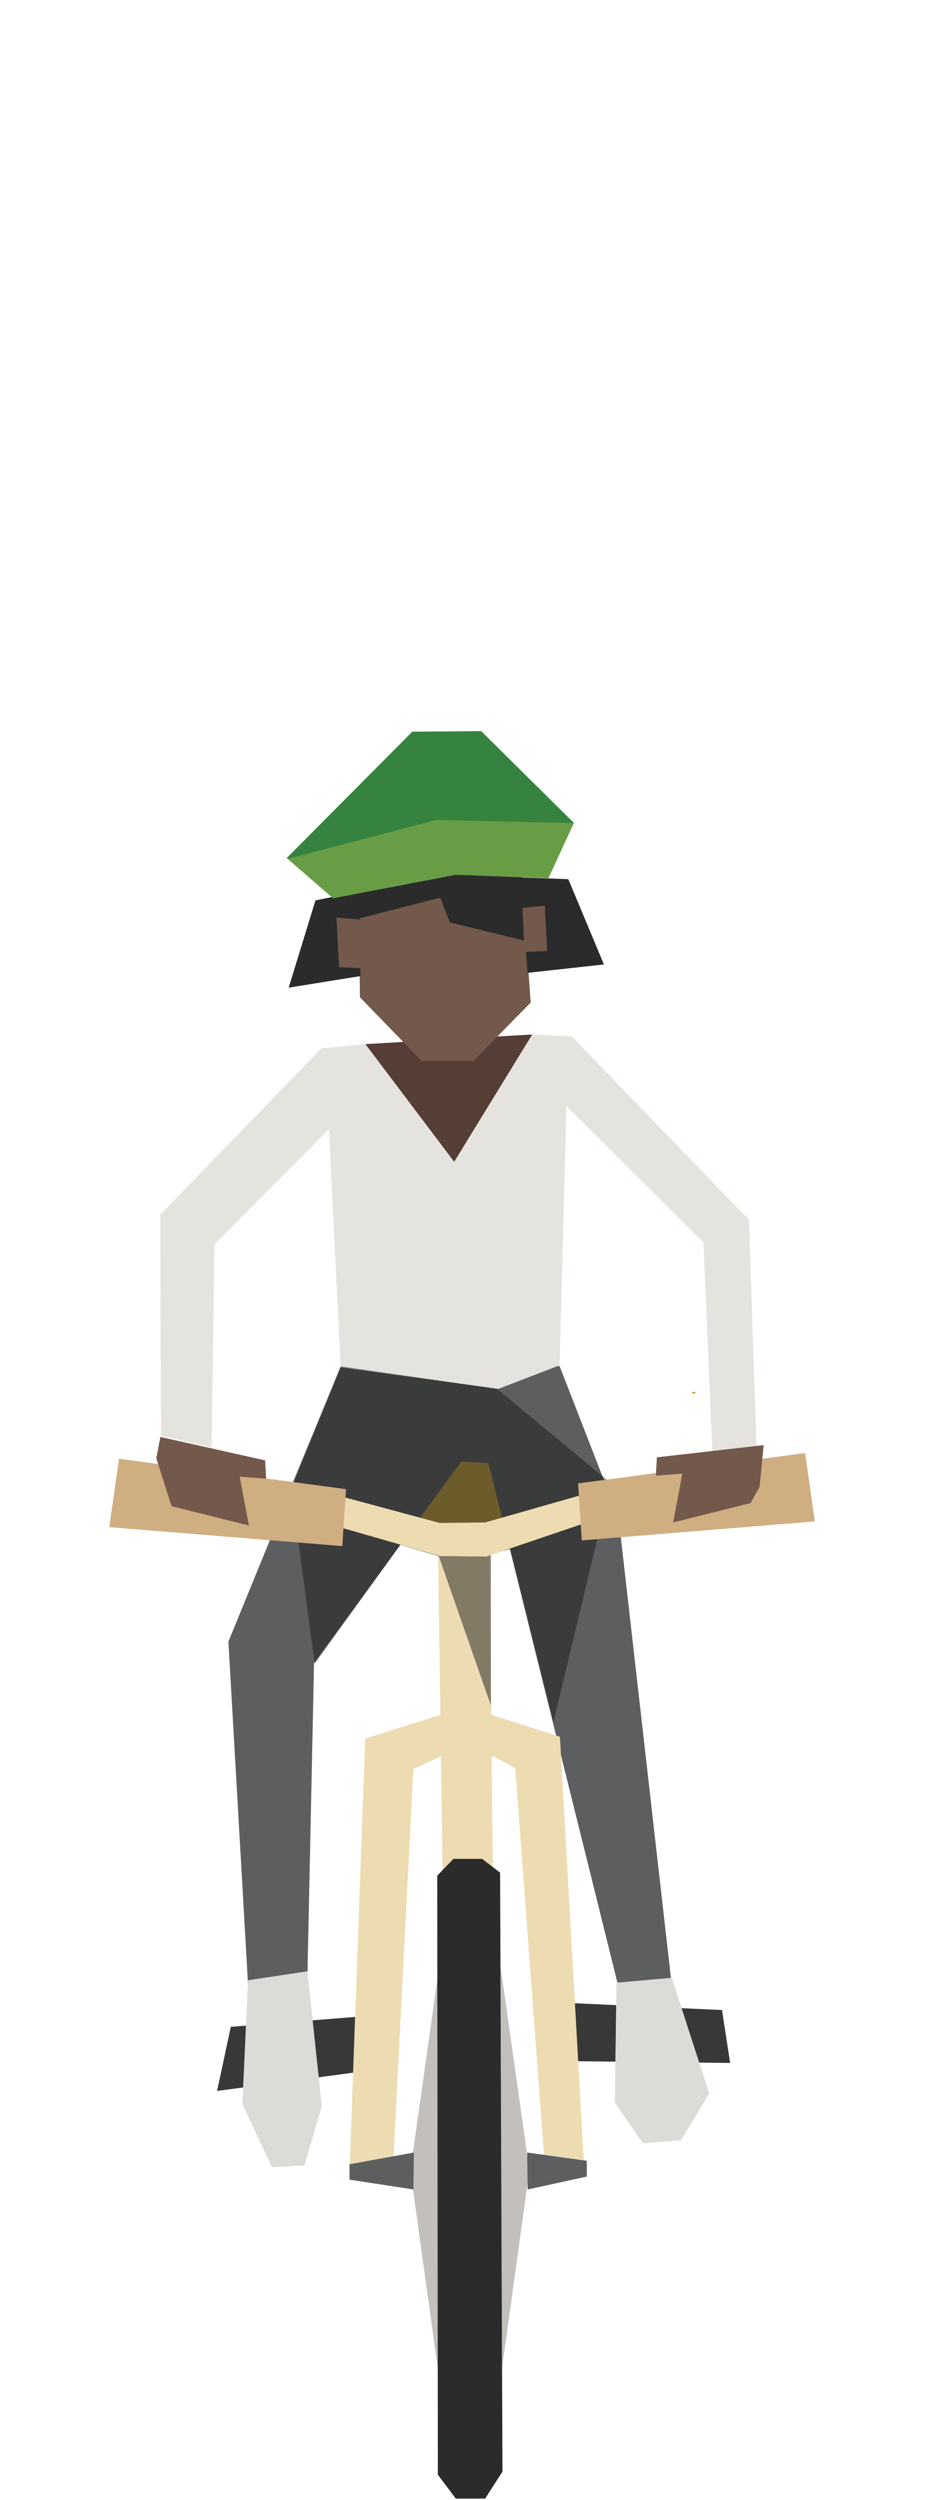 <?xml version="1.0" standalone="no"?><!DOCTYPE svg PUBLIC "-//W3C//DTD SVG 1.1//EN" "http://www.w3.org/Graphics/SVG/1.1/DTD/svg11.dtd"><svg width="72px" height="192px" version="1.1" xmlns="http://www.w3.org/2000/svg" xmlns:xlink="http://www.w3.org/1999/xlink" xml:space="preserve" style="fill-rule:evenodd;clip-rule:evenodd;stroke-linejoin:round;stroke-miterlimit:1.414;"><g><g id="biker-01-inbound" transform="matrix(0.5,0,0,0.5,-2181.95,-239.75)"><g><g transform="matrix(2,0,0,2,-4382.66,-863.694)"><path d="M4401.35,751.789l12.833,-0.74l-6.003,9.788l-6.83,-9.048Z" style="fill:#543e36;fill-rule:nonzero;"/></g><g transform="matrix(2,0,0,2,-4382.66,-863.694)"><path d="M4401.89,830.589l-11.93,1.602l1.055,-4.925l11.792,-0.94l-0.917,4.263Z" style="fill:#373837;fill-rule:nonzero;"/></g><g transform="matrix(2,0,0,2,-4382.66,-863.694)"><path d="M4405.38,788.567l7.246,0.058l-1.709,-5.292l-5.068,-0.629l-0.469,5.863Z" style="fill:#c2a03f;fill-rule:nonzero;"/></g><g transform="matrix(2,0,0,2,-4382.66,-863.694)"><path d="M4408.72,783.848l-11.308,15.479l-0.513,24.173l-4.503,1.491l-1.566,-27.31l8.634,-21.095l9.7,0.532l7.112,-0.607l4.537,11.655l4.03,35.411l-3.948,0.986l-10.078,-40.593l-2.097,-0.122Z" style="fill:#5c5e5f;fill-rule:nonzero;"/></g><g transform="matrix(2,0,0,2,-4382.66,-863.694)"><path d="M4392.34,823.688l-0.437,9.5l2.277,4.873l2.501,-0.156l1.328,-4.534l-1.107,-10.37l-4.562,0.687Z" style="fill:#dcdbd8;fill-rule:nonzero;"/></g><g transform="matrix(2,0,0,2,-4382.66,-863.694)"><path d="M4407.02,822.692l-2.205,15.597l2.09,15.106l0.115,-30.703Z" style="fill:#c2bfbc;fill-rule:nonzero;"/></g><g transform="matrix(2,0,0,2,-4382.66,-863.694)"><path d="M4411.75,822.692l2.207,15.597l-2.092,15.106l-0.115,-30.703Z" style="fill:#c2bfbc;fill-rule:nonzero;"/></g><g transform="matrix(2,0,0,2,-4382.66,-863.694)"><path d="M4407.29,815.626l-0.346,-24.596l3.946,0.009l0.263,24.411l-3.863,0.176Z" style="fill:#eddcb2;fill-rule:nonzero;"/></g><g transform="matrix(2,0,0,2,-4382.66,-863.694)"><path d="M4408.12,814.367l-1.243,1.288l0.048,46.009l1.379,1.836l2.253,0l1.333,-2.07l-0.182,-46.009l-1.38,-1.054l-2.208,0Z" style="fill:#2a2b2a;fill-rule:nonzero;"/></g><g transform="matrix(2,0,0,2,-4382.66,-863.694)"><path d="M4399.46,776.624l-0.906,-18.287l-8.801,8.825l-0.212,15.607l-3.886,-0.908l-0.066,-16.966l12.391,-12.782l3.371,-0.324l6.83,9.048l6.003,-9.788l3.044,0.159l13.605,14.081l0.593,17.964l-3.405,0.051l-0.683,-16.291l-10.536,-10.471l-0.52,19.916l-4.71,1.811l-12.112,-1.645Z" style="fill:#e5e3dd;fill-rule:nonzero;"/></g><g transform="matrix(2,0,0,2,-4382.66,-863.694)"><g opacity="0.5"><path d="M4415.81,803.834l4.399,-18.333l-8.733,-7.232l-12.02,-1.73l-3.808,9.211l1.812,13.625l6.583,-9.125l2.959,0.875l3.999,11.459l0.001,-11.626l1.5,-0.375l3.308,13.251Z" style="fill:#171818;fill-rule:nonzero;"/></g></g><g transform="matrix(2,0,0,2,-4382.66,-863.694)"><path d="M4407.11,791.108l3.543,0.039l8.51,-2.892l-0.51,-2.034l-8.093,2.307l-3.495,0.039l-7.977,-2.149l-0.505,2.247l8.527,2.443Z" style="fill:#eddcb2;fill-rule:nonzero;"/></g><g transform="matrix(2,0,0,2,-4382.66,-863.694)"><path d="M4417.7,785.53l0.285,4.377l17.905,-1.459l-0.743,-5.252l-17.447,2.334Z" style="fill:#cfae81;fill-rule:nonzero;"/></g><g transform="matrix(2,0,0,2,-4382.66,-863.694)"><path d="M4399.87,785.969l-0.287,4.377l-17.904,-1.459l0.742,-5.251l17.449,2.333Z" style="fill:#cfae81;fill-rule:nonzero;"/></g><g transform="matrix(2,0,0,2,-4382.66,-863.694)"><path d="M4405.69,753.093l3.957,0l4.413,-4.499l-0.911,-12.695l-12.326,0.607l0.112,11.682l4.755,4.905Z" style="fill:#73594c;fill-rule:nonzero;"/></g><g transform="matrix(2,0,0,2,-4382.66,-863.694)"><path d="M4385.29,783.602l1.174,3.677l5.94,1.484l-0.703,-3.752l2.031,0.156l-0.078,-1.408l-8.051,-1.799l-0.313,1.642Z" style="fill:#73594c;fill-rule:nonzero;"/></g><g transform="matrix(2,0,0,2,-4382.66,-863.694)"><path d="M4431.65,785.792l-0.703,1.252l-5.942,1.484l0.706,-3.753l-2.034,0.159l0.078,-1.408l8.206,-0.939l-0.311,3.205Z" style="fill:#73594c;fill-rule:nonzero;"/></g><g transform="matrix(2,0,0,2,-4382.66,-863.694)"><path d="M4415.49,829.884l13.895,0.156l-0.625,-4.064l-13.506,-0.625l0.236,4.533Z" style="fill:#373837;fill-rule:nonzero;"/></g><g transform="matrix(2,0,0,2,-4382.66,-863.694)"><path d="M4424.9,823.5l2.874,8.875l-2.164,3.599l-2.933,0.235l-2.153,-3.146l0.126,-9.188" style="fill:#dcdbd8;fill-rule:nonzero;"/></g><g transform="matrix(2,0,0,2,-4382.66,-863.694)"><path d="M4397.52,740.751l-2.059,6.703l5.518,-0.891l-0.055,-4.438l6.35,-1.625l-0.312,-1.687l-9.442,1.938Z" style="fill:#2a2b2a;fill-rule:nonzero;"/></g><g transform="matrix(2,0,0,2,-4382.66,-863.694)"><path d="M4406.55,739.091l1.302,3.352l5.779,1.413l0.185,2.461l5.87,-0.646l-2.736,-6.55l-8.827,-0.331l-1.573,0.301Z" style="fill:#2a2b2a;fill-rule:nonzero;"/></g><g transform="matrix(2,0,0,2,-4382.66,-863.694)"><path d="M4413.43,741.335l1.703,-0.185l0.204,3.482l-1.755,0.09l-0.152,-3.387Z" style="fill:#73594c;fill-rule:nonzero;"/></g><g transform="matrix(2,0,0,2,-4382.66,-863.694)"><path d="M4401.04,742.227l-1.909,-0.155l0.207,3.805l1.729,0.09l-0.027,-3.74Z" style="fill:#73594c;fill-rule:nonzero;"/></g><g transform="matrix(2,0,0,2,-4382.66,-863.694)"><path d="M4398.88,740.585l9.482,-1.814l6.661,0.2l2.353,-4.172l-7.121,-7.049l-5.292,0.042l-9.648,9.699l3.565,3.094Z" style="fill:#35833f;fill-rule:nonzero;"/></g><g transform="matrix(2,0,0,2,-4382.66,-863.694)"><path d="M4398.88,740.585l9.482,-1.814l7.059,0.276l1.955,-4.232l-10.58,-0.243l-11.406,2.994l3.49,3.019Z" style="fill:#689d46;fill-rule:nonzero;"/></g><g transform="matrix(2,0,0,2,-4382.66,-863.694)"><path d="M4415.08,837.086l3.056,0.415l-1.829,-32.513l-5.296,-1.704l-3.899,0.03l-5.77,1.811l-1.188,32.75l3.37,-0.672l1.519,-29.726l2.173,-1.026l3.932,0.03l1.723,0.908l2.209,29.697Z" style="fill:#eddcb2;fill-rule:nonzero;"/></g><g transform="matrix(2,0,0,2,-4382.66,-863.694)"><path d="M4413.79,836.919l4.581,0.633l0,1.215l-4.545,0.99l-0.036,-2.838Z" style="fill:#5c5e5f;fill-rule:nonzero;"/></g><g transform="matrix(2,0,0,2,-4382.66,-863.694)"><path d="M4405.08,836.919l-4.945,0.902l0,1.182l4.91,0.754l0.035,-2.838Z" style="fill:#5c5e5f;fill-rule:nonzero;"/></g><g transform="matrix(2,0,0,2,-4382.66,-863.694)"><rect x="4426.46" y="778.499" width="0.25" height="0.125" style="fill:#c2a03f;fill-rule:nonzero;"/></g></g></g></g></svg>